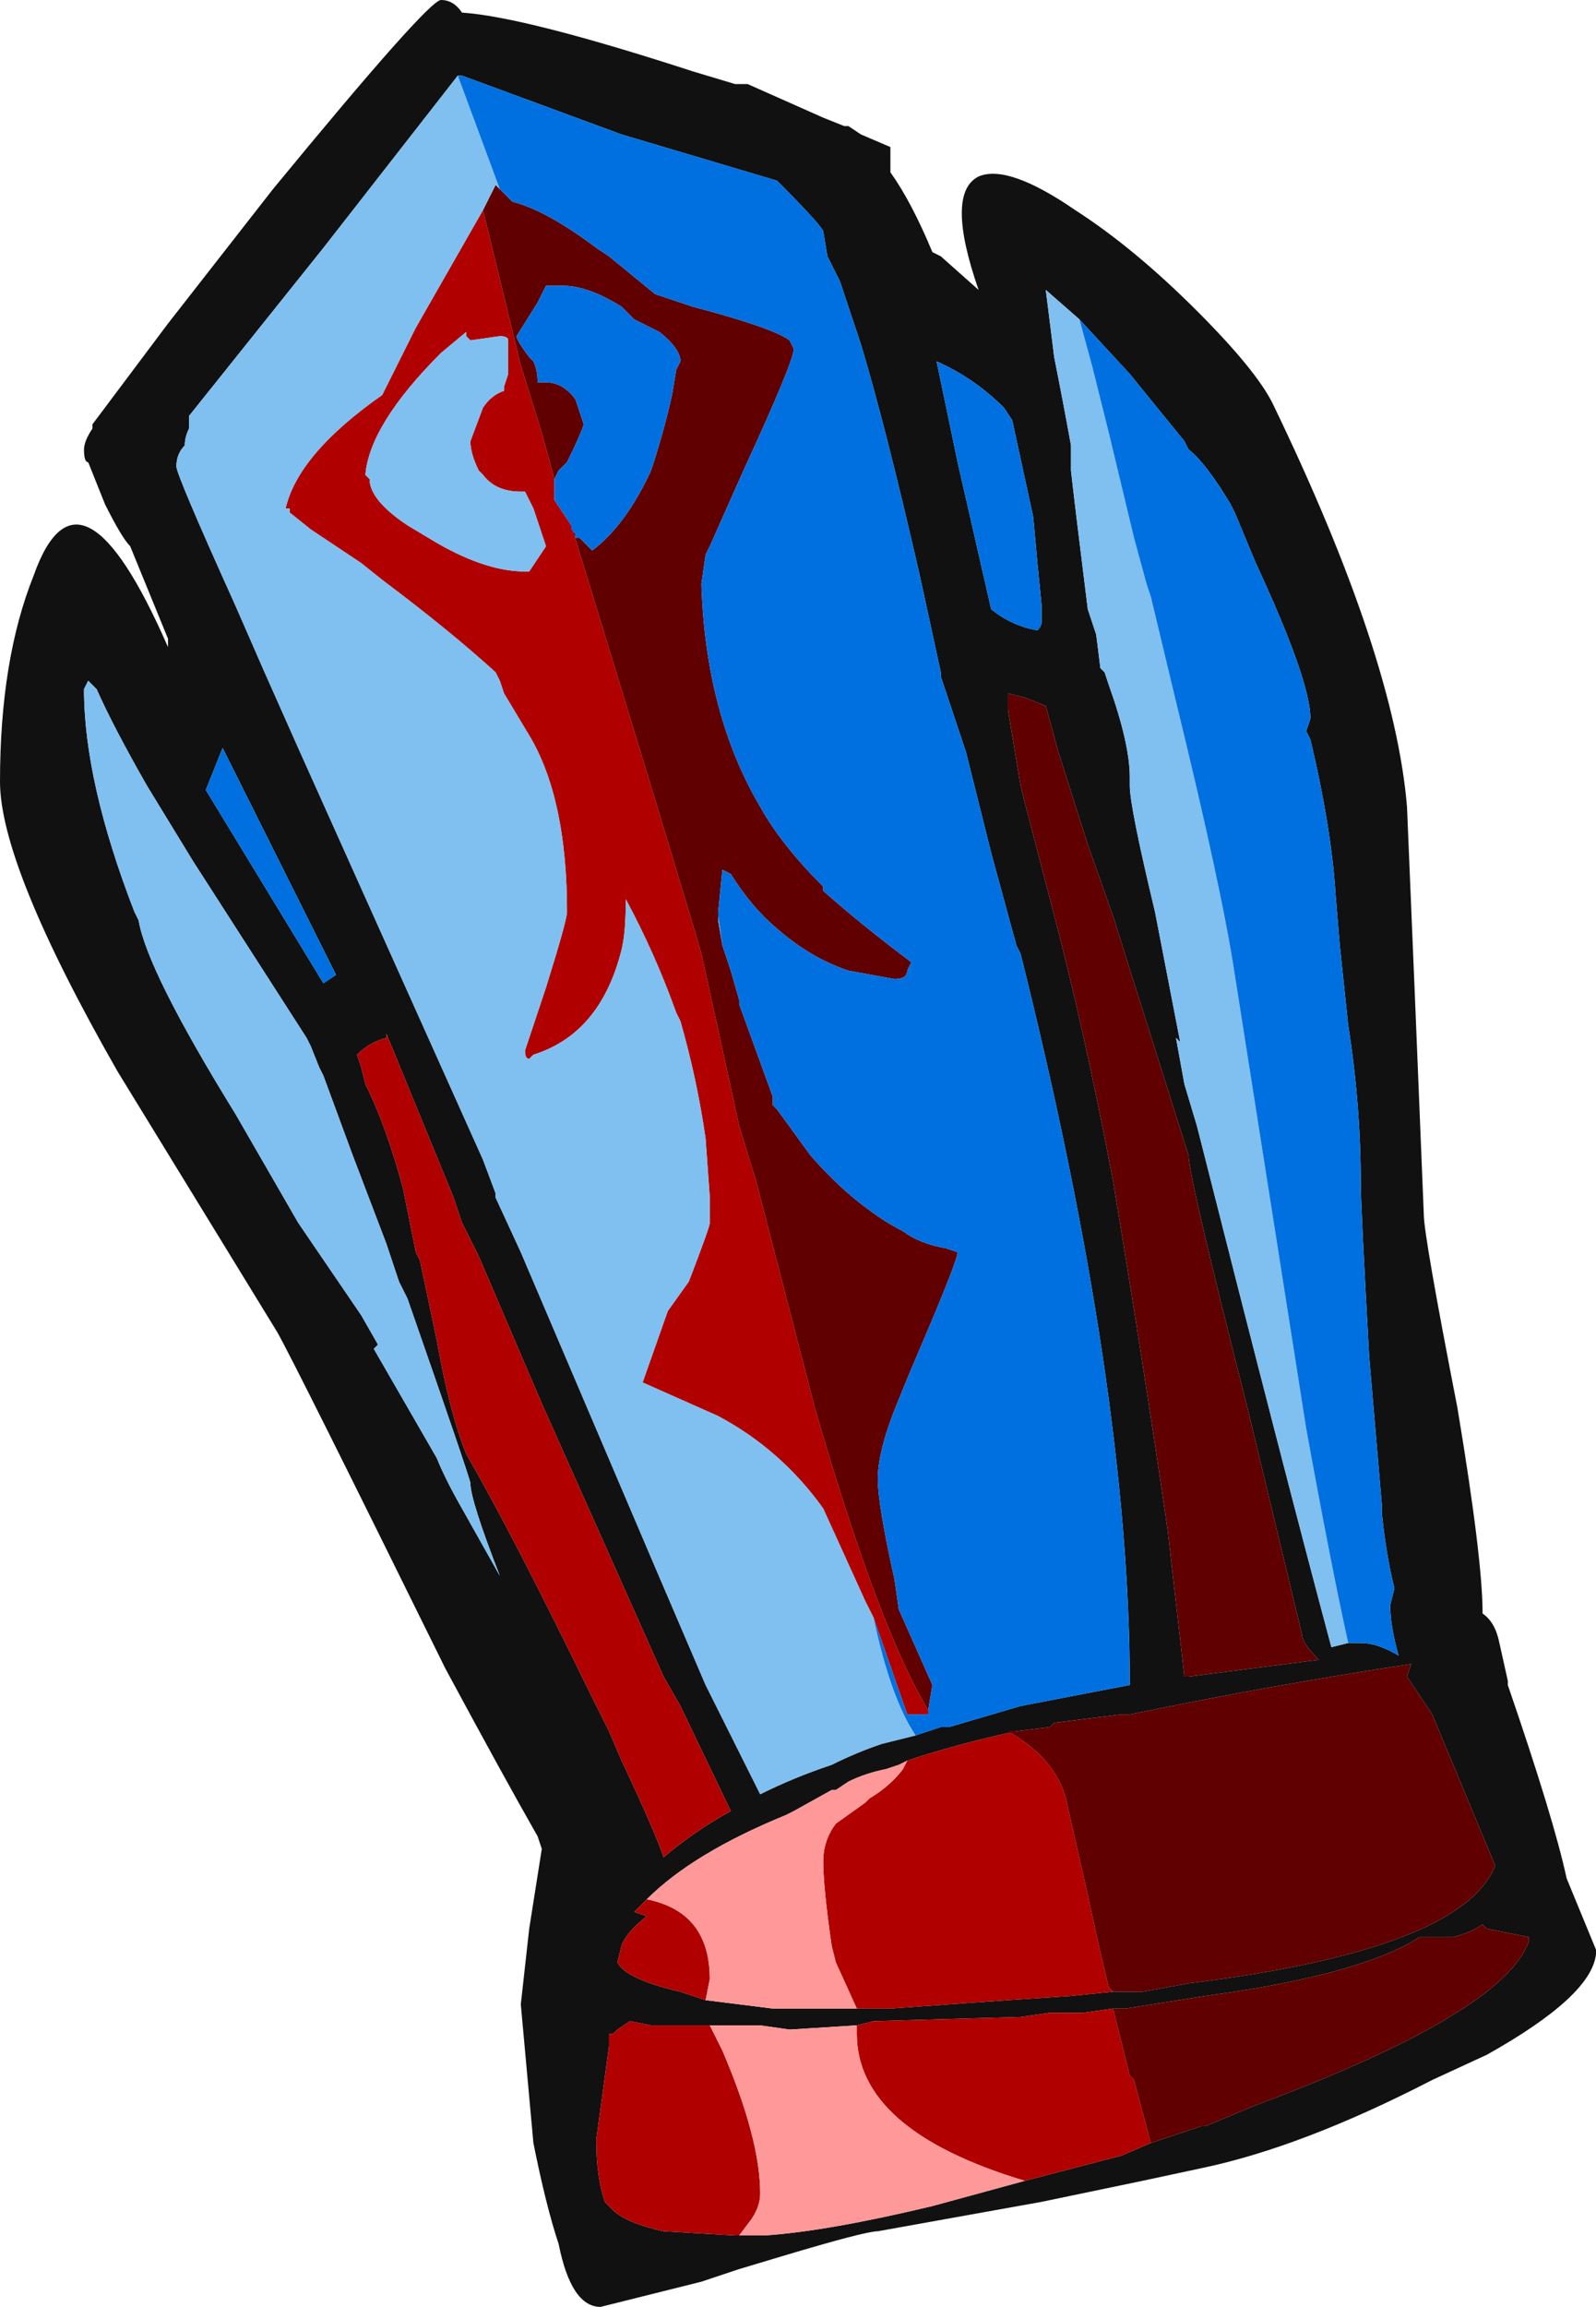 <?xml version="1.0" encoding="UTF-8" standalone="no"?>
<svg xmlns:ffdec="https://www.free-decompiler.com/flash" xmlns:xlink="http://www.w3.org/1999/xlink" ffdec:objectType="shape" height="27.45px" width="19.0px" xmlns="http://www.w3.org/2000/svg">
  <g transform="matrix(1.0, 0.0, 0.0, 1.0, 9.45, 15.15)">
    <path d="M4.8 -11.45 Q5.5 -10.75 5.7 -10.35 7.15 -7.35 7.3 -5.55 L7.4 -3.15 7.5 -0.7 Q7.5 -0.45 7.9 1.6 8.2 3.4 8.2 4.05 8.35 4.15 8.4 4.4 L8.5 4.85 8.5 4.9 Q9.05 6.5 9.2 7.2 L9.55 8.05 9.55 8.1 Q9.5 8.6 8.25 9.3 L7.6 9.6 Q6.05 10.4 4.85 10.65 L4.15 10.8 2.95 11.05 1.0 11.4 Q0.85 11.4 -0.15 11.7 L-0.65 11.85 -1.1 12.0 -2.3 12.3 Q-2.65 12.3 -2.8 11.55 -2.95 11.1 -3.1 10.35 L-3.25 8.7 -3.15 7.8 -3.0 6.85 -3.05 6.7 Q-3.45 6.0 -4.15 4.7 -5.95 1.05 -6.15 0.7 L-8.05 -2.4 Q-9.45 -4.85 -9.45 -5.85 -9.45 -7.3 -9.05 -8.3 -8.5 -9.85 -7.45 -7.45 L-7.45 -7.55 -7.9 -8.65 Q-8.0 -8.75 -8.2 -9.15 L-8.4 -9.65 Q-8.45 -9.65 -8.45 -9.8 -8.45 -9.9 -8.35 -10.05 L-8.35 -10.1 -7.45 -11.3 -6.2 -12.9 Q-4.35 -15.15 -4.2 -15.15 -4.05 -15.15 -3.95 -15.0 -3.2 -14.95 -1.2 -14.3 L-0.7 -14.15 -0.55 -14.15 0.35 -13.75 0.6 -13.65 0.65 -13.65 0.8 -13.55 1.15 -13.4 1.15 -13.1 Q1.4 -12.75 1.65 -12.15 L1.75 -12.1 2.2 -11.7 Q1.8 -12.85 2.2 -13.05 2.55 -13.2 3.35 -12.65 4.05 -12.2 4.8 -11.45 M6.6 4.4 L6.75 4.4 Q6.95 4.4 7.2 4.55 7.1 4.2 7.1 3.95 L7.15 3.75 Q7.05 3.35 7.0 2.85 L7.0 2.75 6.85 1.0 Q6.75 -0.8 6.75 -1.05 6.75 -2.0 6.6 -2.95 L6.5 -3.9 6.45 -4.5 Q6.4 -5.3 6.15 -6.35 L6.1 -6.45 6.15 -6.6 Q6.15 -7.05 5.5 -8.45 L5.25 -9.05 5.2 -9.15 Q4.9 -9.65 4.7 -9.8 L4.65 -9.9 4.0 -10.7 3.4 -11.35 3.0 -11.7 3.1 -10.9 Q3.2 -10.4 3.3 -9.85 L3.3 -9.55 Q3.35 -9.1 3.5 -7.9 L3.6 -7.6 3.65 -7.2 3.7 -7.15 3.75 -7.0 Q4.0 -6.3 4.0 -5.9 L4.0 -5.8 Q4.0 -5.55 4.3 -4.3 L4.6 -2.75 4.55 -2.8 4.65 -2.25 4.8 -1.75 Q5.85 2.4 6.4 4.45 L6.6 4.4 M1.45 5.5 L1.75 5.4 1.85 5.4 2.7 5.15 4.0 4.9 Q4.0 1.4 2.7 -3.8 L2.65 -3.9 2.35 -5.0 2.05 -6.2 1.75 -7.1 1.75 -7.15 1.5 -8.3 Q1.1 -10.05 0.8 -11.05 L0.55 -11.8 0.4 -12.1 0.35 -12.4 Q0.3 -12.5 -0.2 -13.0 L-2.05 -13.55 -3.95 -14.25 -4.0 -14.25 -5.6 -12.2 -7.2 -10.2 -7.2 -10.05 Q-7.25 -9.95 -7.25 -9.85 -7.35 -9.75 -7.35 -9.6 -7.35 -9.5 -6.65 -7.95 L-6.3 -7.15 -5.9 -6.25 -3.7 -1.35 -3.55 -0.95 -3.55 -0.9 -3.25 -0.25 -1.65 3.5 -1.05 4.9 -0.4 6.2 Q0.0 6.0 0.45 5.85 0.75 5.7 1.05 5.6 L1.45 5.5 M2.85 -9.0 L2.6 -10.15 2.5 -10.3 Q2.15 -10.65 1.7 -10.85 L1.95 -9.65 2.35 -7.9 Q2.6 -7.7 2.9 -7.65 2.95 -7.7 2.95 -7.75 L2.95 -7.95 2.9 -8.45 2.85 -9.0 M3.0 -6.75 L2.75 -6.85 2.55 -6.9 2.55 -6.7 2.7 -5.8 2.75 -5.6 3.05 -4.45 Q3.45 -2.95 3.8 -1.1 4.15 1.0 4.45 3.05 L4.65 4.8 4.7 4.8 6.25 4.6 Q6.05 4.4 6.05 4.3 L5.4 1.6 Q4.7 -1.15 4.7 -1.4 L3.8 -4.25 3.5 -5.1 3.15 -6.2 3.0 -6.75 M3.8 8.55 L4.15 8.55 4.7 8.45 Q7.95 8.05 8.35 7.05 L7.6 5.25 7.3 4.8 7.35 4.65 Q5.7 4.9 4.0 5.25 L3.9 5.25 3.1 5.35 3.05 5.4 2.65 5.45 Q1.95 5.6 1.35 5.8 L1.25 5.85 1.1 5.9 Q0.85 5.95 0.65 6.05 L0.5 6.15 0.45 6.15 0.0 6.4 -0.1 6.45 Q-1.2 6.9 -1.75 7.45 L-1.9 7.6 -1.75 7.65 Q-2.0 7.85 -2.05 8.0 L-2.1 8.2 Q-2.0 8.4 -1.35 8.55 L-1.05 8.65 -0.25 8.75 0.75 8.75 1.15 8.75 2.55 8.65 3.3 8.6 3.8 8.55 M3.8 8.75 L3.45 8.8 3.05 8.8 2.7 8.85 0.95 8.9 0.75 8.95 -0.05 9.0 -0.4 8.95 -1.0 8.95 -1.7 8.95 -1.95 8.9 -2.1 9.0 -2.15 9.05 -2.2 9.05 -2.2 9.2 -2.35 10.3 -2.35 10.35 Q-2.35 10.75 -2.25 11.05 L-2.15 11.15 Q-2.0 11.3 -1.55 11.4 L-0.7 11.45 -0.65 11.45 -0.35 11.45 Q0.4 11.4 1.65 11.1 L2.75 10.8 3.9 10.5 4.25 10.35 4.85 10.15 4.9 10.15 5.5 9.9 Q8.45 8.8 8.75 7.95 L8.75 7.9 8.25 7.8 8.2 7.75 Q8.05 7.85 7.85 7.9 L7.45 7.9 Q6.75 8.35 4.9 8.6 L3.95 8.75 3.8 8.75 M-7.0 -5.75 L-5.6 -3.45 -5.45 -3.55 -6.8 -6.25 -7.0 -5.75 M-8.45 -6.95 Q-8.45 -5.85 -7.85 -4.3 L-7.8 -4.2 Q-7.7 -3.6 -6.65 -1.9 L-5.9 -0.6 -5.15 0.5 -4.95 0.85 -5.0 0.9 -4.25 2.2 Q-4.15 2.45 -3.95 2.8 L-3.5 3.6 Q-3.85 2.7 -3.85 2.5 -3.85 2.45 -4.6 0.3 L-4.7 0.1 -4.85 -0.35 -5.25 -1.4 -5.6 -2.35 -5.65 -2.45 -5.75 -2.7 -5.8 -2.8 -7.15 -4.9 -7.7 -5.8 Q-8.1 -6.5 -8.3 -6.95 L-8.4 -7.05 -8.45 -6.95 M-4.85 -2.8 Q-5.05 -2.75 -5.2 -2.6 L-5.15 -2.45 -5.1 -2.25 Q-4.85 -1.75 -4.65 -1.0 L-4.5 -0.25 -4.45 -0.15 -4.25 0.8 Q-4.1 1.65 -3.9 2.15 -3.35 3.1 -2.4 5.05 L-2.2 5.45 -2.05 5.8 Q-1.65 6.65 -1.55 6.95 -1.2 6.65 -0.75 6.4 L-1.35 5.15 -1.55 4.8 -3.0 1.55 -3.75 -0.2 -3.95 -0.6 -4.05 -0.9 -4.85 -2.85 -4.85 -2.8 M-1.9 7.2 L-1.9 7.2" fill="#111111" fill-rule="evenodd" stroke="none"/>
    <path d="M1.6 5.2 L1.6 5.25 1.35 5.25 0.95 4.1 0.85 3.9 0.35 2.8 Q-0.15 2.1 -0.9 1.7 L-1.8 1.3 -1.5 0.45 -1.25 0.1 Q-1.0 -0.55 -1.0 -0.6 L-1.0 -0.9 -1.05 -1.6 Q-1.15 -2.3 -1.35 -3.0 L-1.4 -3.1 Q-1.65 -3.8 -2.0 -4.45 -2.0 -4.05 -2.05 -3.85 -2.3 -2.85 -3.1 -2.6 L-3.15 -2.55 Q-3.2 -2.55 -3.2 -2.65 L-2.95 -3.4 Q-2.7 -4.2 -2.7 -4.3 -2.7 -5.65 -3.15 -6.4 L-3.45 -6.9 -3.5 -7.05 -3.55 -7.15 Q-4.1 -7.65 -4.9 -8.25 L-5.15 -8.45 -5.75 -8.85 -6.0 -9.05 -6.0 -9.1 -6.05 -9.1 Q-5.9 -9.75 -4.9 -10.45 L-4.5 -11.25 -3.7 -12.65 -3.25 -10.8 -3.0 -10.0 -2.85 -9.45 -2.85 -9.2 -2.65 -8.9 Q-1.3 -4.5 -1.1 -3.8 L-1.0 -3.35 -0.65 -1.75 -0.45 -1.1 0.25 1.6 Q1.0 4.2 1.6 5.2 M2.65 5.45 L2.55 5.45 Q3.15 5.8 3.25 6.3 L3.5 7.4 Q3.65 8.1 3.75 8.5 L3.8 8.55 3.3 8.6 2.55 8.65 1.15 8.75 0.75 8.75 0.5 8.2 0.45 8.0 Q0.35 7.3 0.35 7.0 0.35 6.75 0.5 6.55 L0.85 6.3 0.9 6.25 Q1.15 6.1 1.3 5.9 L1.35 5.8 Q1.95 5.6 2.65 5.45 M-1.05 8.65 L-1.35 8.55 Q-2.0 8.4 -2.1 8.2 L-2.05 8.0 Q-2.0 7.85 -1.75 7.65 L-1.9 7.6 -1.75 7.45 Q-1.0 7.6 -1.0 8.4 L-1.05 8.65 M0.75 8.95 L0.95 8.9 2.7 8.85 3.05 8.8 3.45 8.8 3.8 8.75 4.0 9.55 4.05 9.6 4.25 10.35 3.9 10.5 2.75 10.8 Q0.75 10.2 0.75 9.05 L0.75 8.95 M-4.2 -10.95 Q-5.05 -10.1 -5.1 -9.5 L-5.05 -9.45 Q-5.05 -9.2 -4.6 -8.9 L-4.35 -8.75 Q-3.7 -8.35 -3.2 -8.35 L-3.15 -8.35 -2.95 -8.65 -3.1 -9.1 -3.2 -9.3 -3.25 -9.3 Q-3.55 -9.3 -3.7 -9.5 L-3.75 -9.55 Q-3.85 -9.75 -3.85 -9.9 L-3.7 -10.3 Q-3.6 -10.45 -3.45 -10.5 L-3.45 -10.55 -3.4 -10.7 -3.4 -11.1 Q-3.4 -11.15 -3.5 -11.15 L-3.85 -11.1 -3.9 -11.15 -3.9 -11.2 -4.2 -10.95 M-4.85 -2.8 L-4.85 -2.85 -4.05 -0.9 -3.95 -0.6 -3.75 -0.2 -3.0 1.55 -1.55 4.8 -1.35 5.15 -0.75 6.4 Q-1.2 6.65 -1.55 6.95 -1.65 6.65 -2.05 5.8 L-2.2 5.45 -2.4 5.05 Q-3.35 3.1 -3.9 2.15 -4.1 1.65 -4.25 0.8 L-4.45 -0.15 -4.5 -0.25 -4.65 -1.0 Q-4.85 -1.75 -5.1 -2.25 L-5.15 -2.45 -5.2 -2.6 Q-5.05 -2.75 -4.85 -2.8 M-0.65 11.45 L-0.7 11.45 -1.55 11.4 Q-2.0 11.3 -2.15 11.15 L-2.25 11.05 Q-2.35 10.75 -2.35 10.35 L-2.35 10.3 -2.2 9.2 -2.2 9.05 -2.15 9.05 -2.1 9.0 -1.95 8.9 -1.7 8.95 -1.0 8.95 -0.85 9.25 Q-0.4 10.3 -0.4 10.95 -0.4 11.1 -0.5 11.25 L-0.65 11.45" fill="#b00000" fill-rule="evenodd" stroke="none"/>
    <path d="M0.75 8.75 L-0.25 8.75 -1.05 8.65 -1.0 8.4 Q-1.0 7.6 -1.75 7.45 -1.2 6.9 -0.1 6.45 L0.0 6.4 0.45 6.15 0.5 6.15 0.65 6.05 Q0.85 5.95 1.1 5.9 L1.25 5.85 1.35 5.8 1.3 5.9 Q1.15 6.1 0.9 6.25 L0.85 6.3 0.5 6.55 Q0.35 6.75 0.35 7.0 0.35 7.3 0.45 8.0 L0.5 8.2 0.75 8.75 M0.75 8.95 L0.75 9.05 Q0.75 10.2 2.75 10.8 L1.65 11.1 Q0.4 11.4 -0.35 11.45 L-0.65 11.45 -0.5 11.25 Q-0.4 11.1 -0.4 10.95 -0.4 10.3 -0.85 9.25 L-1.0 8.95 -0.4 8.95 -0.05 9.0 0.75 8.95" fill="#ff9999" fill-rule="evenodd" stroke="none"/>
    <path d="M-3.5 -12.9 L-3.35 -12.75 Q-2.95 -12.65 -2.35 -12.2 L-2.2 -12.1 -1.65 -11.65 -1.2 -11.5 Q-0.25 -11.25 -0.05 -11.1 L0.0 -11.0 Q0.0 -10.85 -0.6 -9.55 L-1.0 -8.65 -1.05 -8.55 -1.1 -8.2 Q-1.05 -6.65 -0.4 -5.55 -0.15 -5.1 0.35 -4.6 L0.35 -4.55 Q0.8 -4.15 1.4 -3.7 L1.35 -3.6 Q1.35 -3.5 1.2 -3.5 L0.65 -3.6 Q0.2 -3.75 -0.2 -4.1 -0.5 -4.35 -0.75 -4.75 L-0.85 -4.8 -0.9 -4.3 -0.9 -4.2 -0.85 -3.9 -0.75 -3.6 -0.65 -3.25 -0.65 -3.2 -0.25 -2.1 -0.25 -2.0 -0.2 -1.95 0.2 -1.4 Q0.55 -1.0 0.9 -0.75 1.1 -0.6 1.3 -0.5 1.5 -0.35 1.8 -0.3 L1.95 -0.25 Q1.95 -0.15 1.5 0.9 1.35 1.25 1.25 1.5 1.0 2.1 1.0 2.45 1.0 2.75 1.2 3.65 L1.25 4.0 1.65 4.9 1.6 5.2 Q1.0 4.2 0.25 1.6 L-0.45 -1.1 -0.65 -1.75 -1.0 -3.35 -1.1 -3.8 Q-1.3 -4.5 -2.65 -8.9 L-2.65 -8.85 -2.6 -8.8 -2.6 -8.75 -2.55 -8.75 -2.4 -8.6 Q-2.0 -8.9 -1.7 -9.55 -1.55 -10.0 -1.45 -10.45 L-1.4 -10.75 -1.35 -10.85 Q-1.35 -11.0 -1.6 -11.2 L-1.9 -11.35 -2.05 -11.5 Q-2.45 -11.75 -2.75 -11.75 L-2.95 -11.75 -3.05 -11.55 -3.3 -11.15 Q-3.3 -11.1 -3.15 -10.9 L-3.1 -10.85 Q-3.05 -10.75 -3.05 -10.6 L-2.95 -10.6 Q-2.75 -10.6 -2.6 -10.4 L-2.5 -10.1 Q-2.55 -9.95 -2.7 -9.65 L-2.8 -9.55 -2.85 -9.45 -3.0 -10.0 -3.25 -10.8 -3.7 -12.65 -3.55 -12.95 -3.5 -12.9 M2.65 5.45 L3.05 5.4 3.1 5.35 3.9 5.25 4.0 5.25 Q5.7 4.9 7.35 4.65 L7.3 4.8 7.6 5.25 8.35 7.05 Q7.95 8.05 4.7 8.45 L4.15 8.55 3.8 8.55 3.75 8.5 Q3.65 8.1 3.5 7.4 L3.25 6.3 Q3.15 5.8 2.55 5.45 L2.65 5.45 M3.0 -6.75 L3.15 -6.2 3.5 -5.1 3.8 -4.25 4.7 -1.4 Q4.7 -1.15 5.4 1.6 L6.05 4.3 Q6.05 4.4 6.25 4.6 L4.7 4.8 4.65 4.8 4.45 3.05 Q4.15 1.0 3.8 -1.1 3.45 -2.95 3.05 -4.45 L2.75 -5.6 2.7 -5.8 2.55 -6.7 2.55 -6.9 2.75 -6.85 3.0 -6.75 M4.25 10.35 L4.05 9.6 4.0 9.55 3.8 8.75 3.95 8.75 4.9 8.6 Q6.75 8.35 7.45 7.9 L7.85 7.9 Q8.05 7.85 8.2 7.75 L8.25 7.8 8.75 7.9 8.75 7.95 Q8.45 8.8 5.5 9.9 L4.9 10.15 4.85 10.15 4.25 10.35" fill="#600000" fill-rule="evenodd" stroke="none"/>
    <path d="M3.4 -11.35 L3.55 -10.8 3.75 -10.0 4.05 -8.75 4.2 -8.2 4.25 -8.05 4.55 -6.8 Q5.1 -4.55 5.25 -3.55 L6.1 1.85 Q6.4 3.5 6.6 4.4 L6.4 4.45 Q5.85 2.4 4.8 -1.75 L4.65 -2.25 4.55 -2.8 4.6 -2.75 4.3 -4.3 Q4.0 -5.55 4.0 -5.8 L4.0 -5.9 Q4.0 -6.3 3.75 -7.0 L3.7 -7.15 3.65 -7.2 3.6 -7.6 3.5 -7.9 Q3.35 -9.1 3.3 -9.55 L3.3 -9.85 Q3.2 -10.4 3.1 -10.9 L3.0 -11.7 3.4 -11.35 M-4.0 -14.25 L-3.5 -12.9 -3.55 -12.95 -3.7 -12.65 -4.5 -11.25 -4.9 -10.45 Q-5.9 -9.75 -6.05 -9.1 L-6.0 -9.1 -6.0 -9.05 -5.75 -8.85 -5.15 -8.45 -4.9 -8.25 Q-4.1 -7.65 -3.55 -7.15 L-3.5 -7.05 -3.45 -6.9 -3.15 -6.4 Q-2.7 -5.65 -2.7 -4.3 -2.7 -4.2 -2.95 -3.4 L-3.2 -2.65 Q-3.2 -2.55 -3.15 -2.55 L-3.1 -2.6 Q-2.3 -2.85 -2.05 -3.85 -2.0 -4.05 -2.0 -4.45 -1.65 -3.8 -1.4 -3.1 L-1.35 -3.0 Q-1.15 -2.3 -1.05 -1.6 L-1.0 -0.9 -1.0 -0.6 Q-1.0 -0.55 -1.25 0.1 L-1.5 0.45 -1.8 1.3 -0.9 1.7 Q-0.15 2.1 0.35 2.8 L0.85 3.9 0.95 4.1 Q1.15 5.05 1.45 5.5 L1.05 5.6 Q0.75 5.7 0.45 5.85 0.0 6.0 -0.4 6.2 L-1.05 4.9 -1.65 3.5 -3.25 -0.25 -3.55 -0.9 -3.55 -0.95 -3.7 -1.35 -5.9 -6.25 -6.3 -7.15 -6.65 -7.95 Q-7.35 -9.5 -7.35 -9.6 -7.35 -9.75 -7.25 -9.85 -7.25 -9.95 -7.2 -10.05 L-7.2 -10.2 -5.6 -12.2 -4.0 -14.25 M-0.9 -4.3 L-0.9 -4.25 -0.85 -3.9 -0.9 -4.2 -0.9 -4.3 M-4.2 -10.95 L-3.9 -11.2 -3.9 -11.15 -3.85 -11.1 -3.5 -11.15 Q-3.4 -11.15 -3.4 -11.1 L-3.4 -10.7 -3.45 -10.55 -3.45 -10.5 Q-3.6 -10.45 -3.7 -10.3 L-3.85 -9.9 Q-3.85 -9.75 -3.75 -9.55 L-3.7 -9.5 Q-3.55 -9.3 -3.25 -9.3 L-3.2 -9.3 -3.1 -9.1 -2.95 -8.65 -3.15 -8.35 -3.2 -8.35 Q-3.7 -8.35 -4.35 -8.75 L-4.6 -8.9 Q-5.05 -9.2 -5.05 -9.45 L-5.1 -9.5 Q-5.05 -10.1 -4.2 -10.95 M-8.45 -6.95 L-8.4 -7.05 -8.3 -6.95 Q-8.1 -6.5 -7.7 -5.8 L-7.15 -4.9 -5.8 -2.8 -5.75 -2.7 -5.65 -2.45 -5.6 -2.35 -5.25 -1.4 -4.85 -0.35 -4.7 0.1 -4.6 0.3 Q-3.85 2.45 -3.85 2.5 -3.85 2.7 -3.5 3.6 L-3.95 2.8 Q-4.15 2.45 -4.25 2.2 L-5.0 0.9 -4.95 0.85 -5.15 0.5 -5.9 -0.6 -6.65 -1.9 Q-7.7 -3.6 -7.8 -4.2 L-7.85 -4.3 Q-8.45 -5.85 -8.45 -6.95" fill="#80c0f0" fill-rule="evenodd" stroke="none"/>
    <path d="M3.4 -11.35 L4.0 -10.7 4.65 -9.9 4.7 -9.8 Q4.9 -9.65 5.2 -9.15 L5.25 -9.05 5.5 -8.45 Q6.15 -7.05 6.15 -6.6 L6.1 -6.45 6.15 -6.35 Q6.4 -5.3 6.45 -4.5 L6.5 -3.9 6.6 -2.95 Q6.75 -2.0 6.75 -1.05 6.75 -0.8 6.85 1.0 L7.0 2.75 7.0 2.85 Q7.05 3.35 7.15 3.75 L7.1 3.95 Q7.1 4.2 7.2 4.55 6.95 4.4 6.75 4.4 L6.6 4.4 Q6.4 3.5 6.1 1.85 L5.25 -3.55 Q5.1 -4.55 4.55 -6.8 L4.25 -8.05 4.2 -8.2 4.05 -8.75 3.75 -10.0 3.55 -10.8 3.4 -11.35 M-4.0 -14.25 L-3.95 -14.25 -2.05 -13.55 -0.2 -13.0 Q0.3 -12.5 0.35 -12.4 L0.4 -12.1 0.55 -11.8 0.8 -11.05 Q1.1 -10.05 1.5 -8.3 L1.75 -7.15 1.75 -7.1 2.05 -6.2 2.35 -5.0 2.65 -3.9 2.7 -3.8 Q4.0 1.4 4.0 4.9 L2.7 5.15 1.85 5.4 1.75 5.4 1.45 5.5 Q1.15 5.05 0.95 4.1 L1.35 5.25 1.6 5.25 1.6 5.2 1.65 4.9 1.25 4.0 1.2 3.65 Q1.0 2.75 1.0 2.45 1.0 2.1 1.25 1.5 1.35 1.25 1.5 0.9 1.95 -0.15 1.95 -0.25 L1.8 -0.3 Q1.5 -0.35 1.3 -0.5 1.1 -0.6 0.9 -0.75 0.55 -1.0 0.2 -1.4 L-0.2 -1.95 -0.25 -2.0 -0.25 -2.1 -0.65 -3.2 -0.65 -3.25 -0.75 -3.6 -0.85 -3.9 -0.9 -4.25 -0.9 -4.3 -0.85 -4.8 -0.75 -4.75 Q-0.5 -4.35 -0.2 -4.1 0.2 -3.75 0.65 -3.6 L1.2 -3.5 Q1.35 -3.5 1.35 -3.6 L1.4 -3.7 Q0.8 -4.15 0.35 -4.55 L0.35 -4.6 Q-0.15 -5.1 -0.4 -5.55 -1.05 -6.65 -1.1 -8.2 L-1.05 -8.55 -1.0 -8.65 -0.6 -9.55 Q0.0 -10.85 0.0 -11.0 L-0.05 -11.1 Q-0.25 -11.25 -1.2 -11.5 L-1.65 -11.65 -2.2 -12.1 -2.35 -12.2 Q-2.95 -12.65 -3.35 -12.75 L-3.5 -12.9 -4.0 -14.25 M2.85 -9.0 L2.9 -8.45 2.95 -7.95 2.95 -7.75 Q2.95 -7.7 2.9 -7.65 2.6 -7.7 2.35 -7.9 L1.95 -9.65 1.7 -10.85 Q2.15 -10.65 2.5 -10.3 L2.6 -10.15 2.85 -9.0 M-2.85 -9.45 L-2.8 -9.55 -2.7 -9.65 Q-2.55 -9.95 -2.5 -10.1 L-2.6 -10.4 Q-2.75 -10.6 -2.95 -10.6 L-3.05 -10.6 Q-3.05 -10.75 -3.1 -10.85 L-3.15 -10.9 Q-3.3 -11.1 -3.3 -11.15 L-3.05 -11.55 -2.95 -11.75 -2.75 -11.75 Q-2.45 -11.75 -2.05 -11.5 L-1.9 -11.35 -1.6 -11.2 Q-1.35 -11.0 -1.35 -10.85 L-1.4 -10.75 -1.45 -10.45 Q-1.55 -10.0 -1.7 -9.55 -2.0 -8.9 -2.4 -8.6 L-2.55 -8.75 -2.6 -8.75 -2.6 -8.8 -2.65 -8.85 -2.65 -8.9 -2.85 -9.2 -2.85 -9.45 M-7.0 -5.75 L-6.8 -6.25 -5.45 -3.55 -5.6 -3.45 -7.0 -5.75" fill="#0070e0" fill-rule="evenodd" stroke="none"/>
  </g>
</svg>
